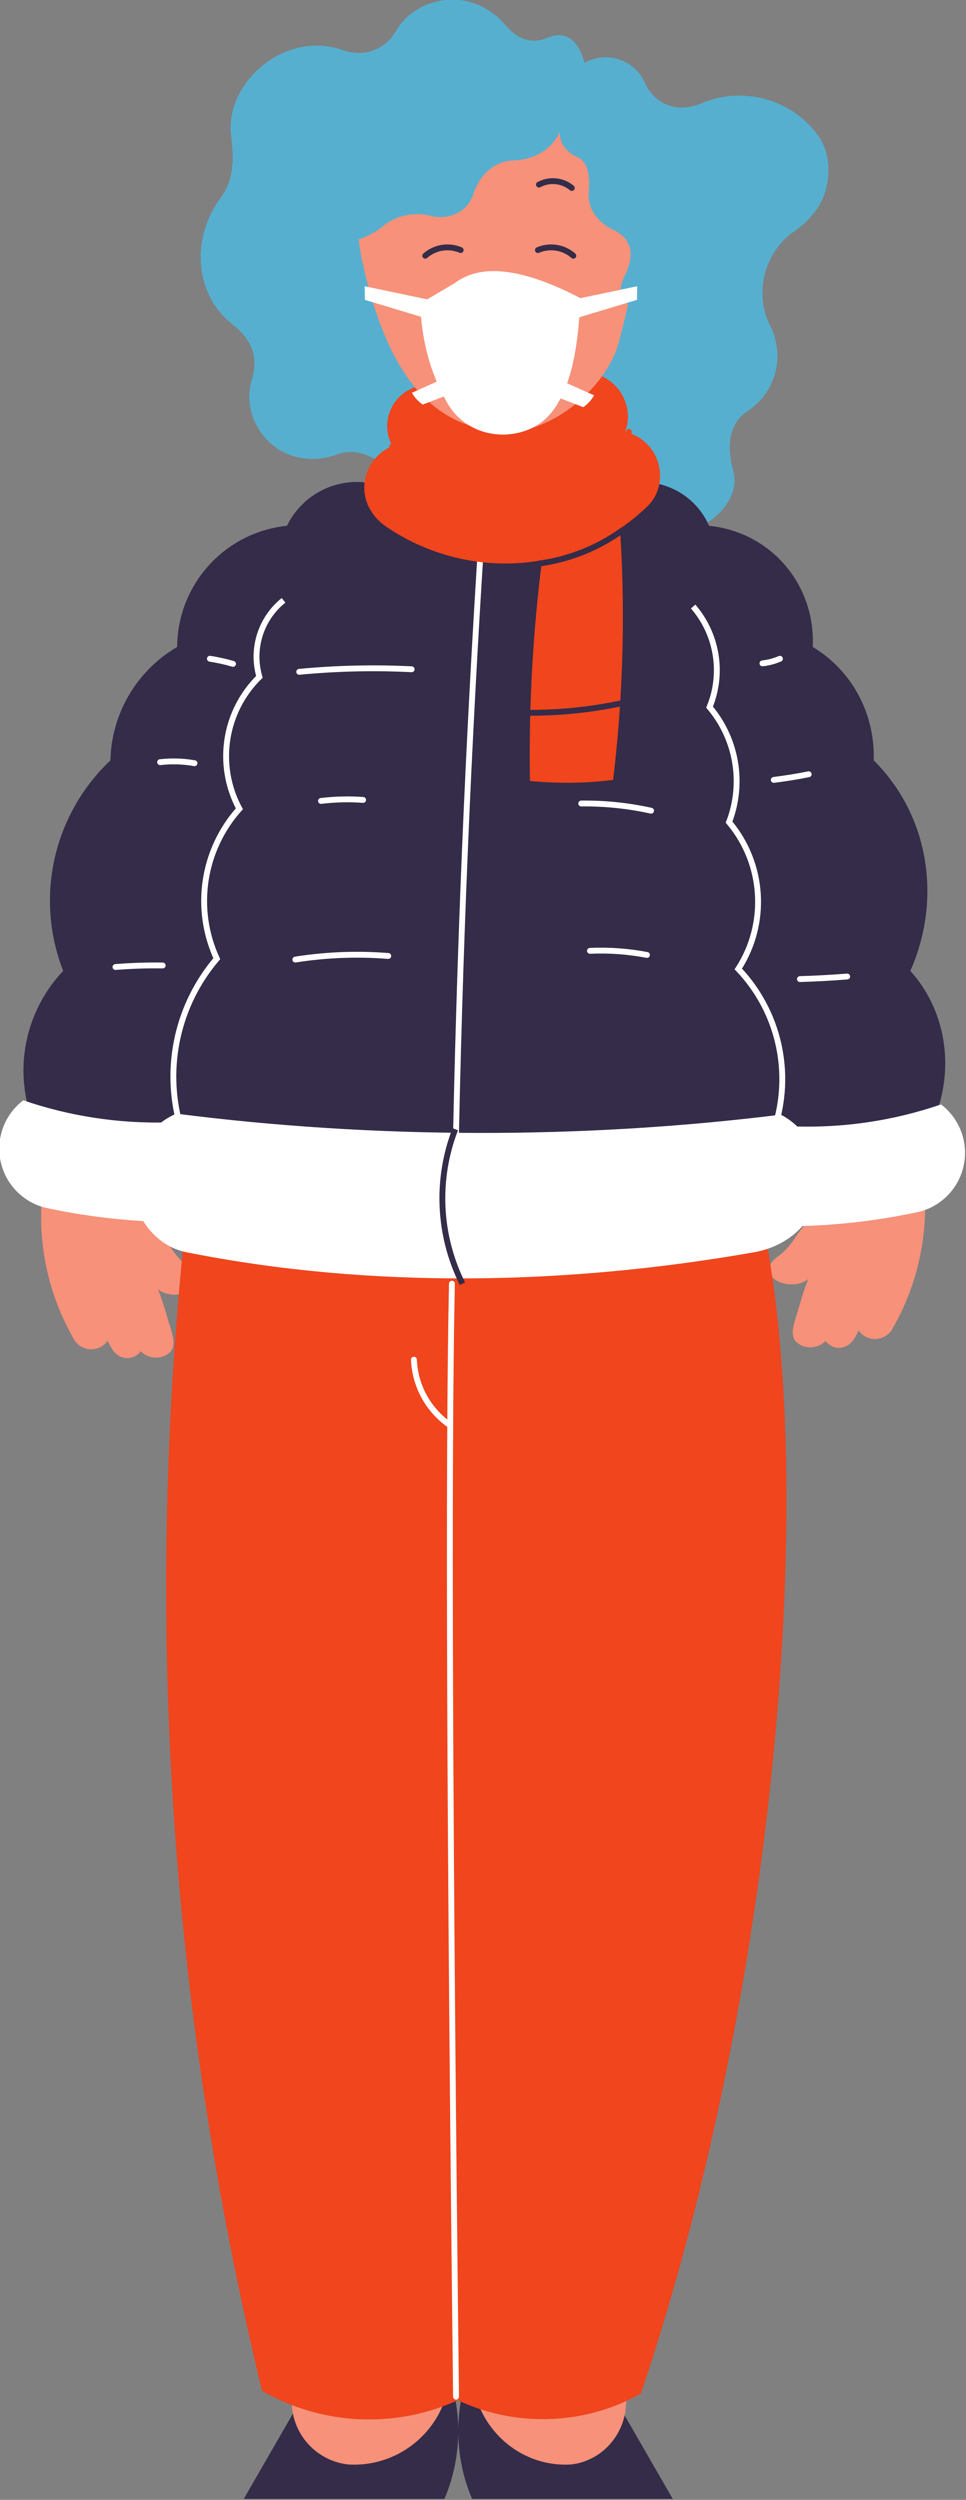 <?xml version="1.0" encoding="UTF-8" standalone="no"?>
<svg
   xmlns:dc="http://purl.org/dc/elements/1.1/"
   xmlns:cc="http://creativecommons.org/ns#"
   xmlns:rdf="http://www.w3.org/1999/02/22-rdf-syntax-ns#"
   xmlns:svg="http://www.w3.org/2000/svg"
   xmlns="http://www.w3.org/2000/svg"
   viewBox="0 0 197.837 511.892"
   height="511.892"
   width="197.837"
   xml:space="preserve"
   id="svg2"
   version="1.1"><rect x="0" y="0" width="197.837" height="511.892" fill="#808080" stroke="none"/><defs
     id="defs6" /><g
     transform="matrix(1.333,0,0,-1.333,-594.344,-279.558)"
     id="g10"><g
       transform="scale(0.1)"
       id="g12"><g
         transform="translate(2319.758,-6455.07)"
         id="g447"><path
           d="m 2614.41,694.27 c 71.96,-19.969 147.68,-22.411 220.8,-7.098 13.85,-55.961 9.13,-114.902 -13.4,-167.973 -205.57,0 -308.35,0 -308.35,0 67.3,116.723 100.95,175.071 100.95,175.071"
           style="fill:#342c49;fill-opacity:1;fill-rule:evenodd;stroke:none"
           id="path116" /><path
           d="m 3071.59,694.27 c -71.97,-19.969 -147.69,-22.411 -220.81,-7.098 -13.85,-55.961 -9.14,-114.902 13.4,-167.973 205.57,0 308.36,0 308.36,0 -67.31,116.723 -100.95,175.071 -100.95,175.071"
           style="fill:#342c49;fill-opacity:1;fill-rule:evenodd;stroke:none"
           id="path118" /><path
           d="m 2591.55,698.219 c 78.22,-16.59 159.04,-16.848 237.37,-0.77 -11.45,-75.758 -78.9,-130.199 -155.36,-125.39 -28.92,3.339 -54.83,19.39 -70.69,43.781 -15.85,24.41 -20.01,54.601 -11.32,82.379"
           style="fill:#f79179;fill-opacity:1;fill-rule:evenodd;stroke:none"
           id="path120" /><path
           d="m 3096.64,698.219 c -76.27,-16.59 -155.07,-16.848 -231.44,-0.77 11.16,-75.758 76.92,-130.199 151.47,-125.39 28.19,3.339 53.47,19.39 68.93,43.781 15.46,24.41 19.51,54.601 11.04,82.379"
           style="fill:#f79179;fill-opacity:1;fill-rule:evenodd;stroke:none"
           id="path122" /><path
           d="m 2327.19,2499.26 c -42.31,-3.71 -84.86,3.21 -123.83,20.11 -6.18,-75.48 10.57,-151.08 48.11,-216.86 4.76,-9.81 14.33,-16.36 25.18,-17.25 10.84,-0.9 21.37,4 27.67,12.89 5.81,-11.97 11.35,-21.8 22.45,-25.32 11.08,-3.51 20.84,0.33 28.41,9.17 11.89,-11.74 30.96,-13.09 43.76,-2.37 9.06,7.57 7.86,19.97 1.59,39.43 -5.65,17.52 -10.41,37.66 -18.92,58.36 14.53,-12.65 44.2,-10.49 55.99,3.55 8.91,10.65 3.4,22.11 -9.86,31.54 -10.93,7.76 -19.58,18.31 -26.82,29.58 -17.28,26.92 -43.35,47.07 -73.73,57.17"
           style="fill:#f79179;fill-opacity:1;fill-rule:evenodd;stroke:none"
           id="path124" /><path
           d="m 3435.24,2515.03 c 42.29,-3.7 84.86,3.21 123.82,20.12 6.19,-75.5 -10.57,-151.09 -48.1,-216.88 -4.76,-9.8 -14.33,-16.36 -25.18,-17.24 -10.86,-0.89 -21.37,4 -27.67,12.9 -5.81,-11.99 -11.36,-21.8 -22.46,-25.32 -11.07,-3.52 -20.83,0.32 -28.4,9.16 -11.9,-11.74 -30.98,-13.08 -43.77,-2.36 -9.05,7.56 -7.85,19.97 -1.58,39.42 5.65,17.51 10.39,37.67 18.92,58.35 -14.54,-12.65 -44.2,-10.48 -55.99,3.55 -8.92,10.66 -3.4,22.13 9.86,31.56 10.91,7.74 19.57,18.3 26.81,29.58 17.28,26.92 43.36,47.07 73.74,57.16"
           style="fill:#f79179;fill-opacity:1;fill-rule:evenodd;stroke:none"
           id="path126" /><path
           d="m 2973.63,3530.93 c -34.3,-32.42 -90.07,-28.21 -134.08,-11.13 -44.02,17.08 -66.77,58.44 -91.45,98.69 -26.11,42.6 -66.11,50.83 -89.91,41.79 -34.76,-13.18 -73.66,-9 -101.88,15.19 -28.24,24.21 -41.31,62.78 -30.59,98.37 11.08,36.91 -0.23,62.37 -30.77,86.76 -58.83,46.97 -61.87,133.86 -16.56,193.99 19.75,26.21 20.2,60.55 15.78,93.07 -5.83,42.86 16.54,84.85 50.68,111.44 34.14,26.58 79.85,36.78 120.45,21.83 31.55,-11.6 65.42,-0.05 82.01,29.18 16.6,29.23 48.54,46.44 82.12,48.15 33.58,1.72 64.86,-13.89 86.65,-39.47 20.55,-24.13 42.37,-28.09 64.26,-18.95 27.52,11.49 47.03,-2.83 56.79,-38.64 16.17,9.23 35.53,11.16 53.2,5.29 17.66,-5.85 32.05,-18.95 39.46,-36.04 7.07,-16.29 20.62,-28.95 37.41,-34.79 16.79,-5.82 34.51,-2.8 50.93,4.04 62.95,26.2 137.52,5.62 177.43,-49.69 16.7,-23.13 19.5,-53.61 12.7,-81.31 -6.82,-27.72 -25.49,-49.95 -48.97,-66.16 -46.27,-31.93 -62.22,-94.83 -37.07,-145.12 23.57,-47.15 8.59,-102.77 -35.48,-131.69 -29.52,-19.37 -30.89,-56.73 -21.3,-90.7 9.71,-34.41 -16.8,-69.32 -49.03,-84.81 -32.22,-15.51 -69.77,-8.71 -96.86,14.62 -22.07,18.98 -52.73,24.59 -81.07,17.99 -28.36,-6.59 -43.71,-31.9 -64.85,-51.9"
           style="fill:#57afcf;fill-opacity:1;fill-rule:evenodd;stroke:none"
           id="path128" /><path
           d="m 3115.73,3617.21 c 48.89,3.46 93.46,-23.09 112.55,-67.02 95.04,-9.84 163.74,-90.1 159.35,-186.13 60.3,-36.34 95.79,-102.32 93.71,-174.28 83.65,-82.93 105.89,-210.84 56.25,-323.34 52.86,-58.87 67.94,-143.5 39.31,-220.8 -233.88,-74.22 -1157.68,-75.37 -1391.33,0 -24.74,77.3 -5.38,161.93 50.46,220.8 -43.97,112.5 -15.25,240.41 72.56,323.34 1.57,71.96 40.39,137.94 102.53,174.28 0.46,96.03 73.23,176.29 168.75,186.13 21.31,43.93 67.22,70.48 115.94,67.02 190.61,-50.76 229.22,-50.1 419.92,0"
           style="fill:#342c49;fill-opacity:1;fill-rule:evenodd;stroke:none"
           id="path130" /><path
           d="m 2574.54,3435.64 c -34.99,-28.07 -49.61,-74.44 -37.07,-117.51 -54.21,-53.19 -66.76,-135.81 -30.78,-202.69 -56.4,-62.99 -70.04,-153.44 -34.7,-230.26 -59.93,-70.27 -81.21,-165.66 -56.78,-254.73"
           style="fill:none;stroke:#ffffff;stroke-width:9;stroke-linecap:butt;stroke-linejoin:miter;stroke-miterlimit:22.926;stroke-dasharray:none;stroke-opacity:1"
           id="path132" /><path
           d="m 3203.86,3426.15 c 36.85,-42.66 46.61,-102.41 25.23,-154.58 41.42,-49.03 52.9,-116.71 29.98,-176.65 53.69,-63.92 59.44,-155.38 14.18,-225.53 62.34,-65.57 83.57,-160.12 55.22,-246.05"
           style="fill:none;stroke:#ffffff;stroke-width:9;stroke-linecap:butt;stroke-linejoin:miter;stroke-miterlimit:22.926;stroke-dasharray:none;stroke-opacity:1"
           id="path134" /><path
           d="m 2879.41,3542.71 c -21.29,-327.7 -34.96,-655.85 -41,-984.19"
           style="fill:none;stroke:#ffffff;stroke-width:9;stroke-linecap:butt;stroke-linejoin:miter;stroke-miterlimit:22.926;stroke-dasharray:none;stroke-opacity:1"
           id="path136" /><path
           d="m 2384.95,3187.04 c 17.59,2.01 35.4,1.49 52.84,-1.59 m 160.87,140.38 c 57.39,5.49 115.12,6.8 172.71,3.94 m -309.94,16.17 c 11.98,-1.87 23.85,-4.49 35.49,-7.88 m 135.23,-210.55 c 21.46,2.57 43.11,3.1 64.66,1.57 M 2592.7,2883.82 c 47.21,7.45 95.12,9.3 142.74,5.52 m 309.93,7.89 c 29.33,1.32 58.7,-0.81 87.53,-6.3 m -100.93,232.62 c 36.06,0.44 72.04,-3.27 107.25,-11.05 m 228.74,-258.67 c 24.22,0.72 48.4,2.03 72.56,3.94 m -112.77,302.05 c 17.97,2.22 35.86,5.1 53.62,8.68 m -71,170.32 c 9.25,1.03 18.27,3.43 26.82,7.09 M 2316.34,2872.38 c 24.13,1.93 48.34,2.71 72.55,2.37"
           style="fill:none;stroke:#ffffff;stroke-width:9;stroke-linecap:round;stroke-linejoin:round;stroke-miterlimit:22.926;stroke-dasharray:none;stroke-opacity:1"
           id="path138" /><path
           d="m 2976.03,3529.63 c 39.12,6.89 77.42,17.72 114.36,32.36 9.75,-134.07 6.59,-268.75 -9.48,-402.21 -42.39,-5.28 -85.24,-5.81 -127.76,-1.56 -2.12,124.21 5.53,248.41 22.88,371.41"
           style="fill:#f0451d;fill-opacity:1;fill-rule:evenodd;stroke:none"
           id="path140" /><path
           d="m 2948.99,2478.36 c -173.57,-29.25 -351.39,-23.35 -522.96,17.35 -66.97,-605.19 -27.88,-1217.89 115.52,-1810.608 93.54,-53.723 207.23,-58.43 304.44,-12.641 41.33,601.519 75.65,1203.529 103,1805.899"
           style="fill:#f0451d;fill-opacity:1;fill-rule:evenodd;stroke:none"
           id="path142" /><path
           d="m 3307.8,2494.11 c -154.56,-18.31 -311.19,12.6 -447.6,88.34 -19.41,-1278.58 -16.52,-1912.36 -16.52,-1912.36 88.77,-41.488 195.11,-37.371 279.9,11.031 204.84,605.659 275.92,1396.099 184.22,1812.989"
           style="fill:#f0451d;fill-opacity:1;fill-rule:evenodd;stroke:none"
           id="path144" /><path
           d="m 2780.82,3764.33 c 38.64,-34.17 89.35,-51.41 140.8,-47.86 51.45,3.57 99.32,27.63 132.86,66.79 25.35,-7.46 44.16,-28.83 48.36,-54.92 4.21,-26.08 -7.67,-51.26 -28.65,-67.32 -91.23,-69.79 -216.02,-74.89 -311.5,-11.04 -20.84,13.92 -32.11,38.33 -28.19,63.08 3.93,24.75 22.1,44.85 46.32,51.27"
           style="fill:#f0451d;fill-opacity:1;fill-rule:evenodd;stroke:none"
           id="path146" /><path
           d="m 3088.39,3695.7 c -95.31,-82.92 -234.5,-91.34 -339.12,-20.48 -26.64,-7.45 -46.32,-30 -50.07,-57.39 -3.77,-27.41 9.88,-53.21 32.72,-68.79 125.28,-85.44 293.48,-74.19 402.2,31.55 19.08,18.54 23.79,47.47 13.98,72.19 -9.82,24.73 -33.13,41.5 -59.71,42.92"
           style="fill:#f0451d;fill-opacity:1;fill-rule:evenodd;stroke:none"
           id="path148" /><path
           d="m 2698.1,3944.55 c -20.58,86.94 -14.09,178.71 43.65,245.35 57.74,66.64 145.97,92.58 226.78,66.7 80.8,-25.87 147.61,-88.9 151.64,-187.9 3.25,-79.87 -4.12,-137.91 -30.91,-237.79 -18.04,-67.3 -99.73,-135.02 -166.42,-135.75 -141.27,-1.54 -195.71,126.7 -224.74,249.39"
           style="fill:#f79179;fill-opacity:1;fill-rule:evenodd;stroke:none"
           id="path150" /><path
           d="m 3008.33,4268.32 c -86.67,42.34 -189.96,30.97 -265.34,-29.22 -75.36,-60.19 -109.3,-158.4 -87.18,-252.3 26.59,-2.87 51.75,7.65 72.56,24.46 19.96,16.13 47.65,21.29 72.54,14.97 27.81,-7.06 57.08,6.47 65.46,33.91 8.51,27.95 32.3,50.52 61.51,51.26 30.28,0.76 58.32,15.83 70.97,43.37 -0.41,-17.03 10.76,-31.16 26.42,-37.86 15.95,-6.82 20.56,-26.05 18.13,-54.43 -1.92,-22.53 10.38,-44.35 38.27,-57.97 25.21,-12.31 34.57,-34.15 17.33,-69.79 -5.26,-10.89 -9.08,-22.39 -3.87,-33.3 5.21,-10.93 16.23,-17.91 28.34,-17.96 53.65,202.49 15.28,330.76 -115.14,384.86"
           style="fill:#57afcf;fill-opacity:1;fill-rule:evenodd;stroke:none"
           id="path152" /><path
           d="m 2792.29,3965.01 c 14.95,13.15 36.13,16.53 54.41,8.69"
           style="fill:none;stroke:#342c49;stroke-width:9;stroke-linecap:round;stroke-linejoin:round;stroke-miterlimit:22.926;stroke-dasharray:none;stroke-opacity:1"
           id="path154" /><path
           d="m 3019.8,3965.01 c -14.95,13.15 -36.13,16.53 -54.41,8.69"
           style="fill:none;stroke:#342c49;stroke-width:9;stroke-linecap:round;stroke-linejoin:round;stroke-miterlimit:22.926;stroke-dasharray:none;stroke-opacity:1"
           id="path156" /><path
           d="m 2784.79,4069.12 c 14.21,11.83 34.18,13.85 50.48,5.14"
           style="fill:#57afcf;fill-opacity:1;fill-rule:evenodd;stroke:none"
           id="path158" /><path
           d="m 3017.45,4069.12 c -14.21,11.83 -34.18,13.85 -50.48,5.14"
           style="fill:none;stroke:#342c49;stroke-width:9;stroke-linecap:round;stroke-linejoin:round;stroke-miterlimit:22.926;stroke-dasharray:none;stroke-opacity:1"
           id="path160" /><path
           d="m 2826.92,3737.55 c -27.35,46.61 -40.89,100.11 -42.16,154.15 35.49,21.04 53.23,31.56 53.23,31.56 40.32,30.36 104.47,22.6 192.42,-23.27 -3.47,-112.41 -28.48,-177.99 -73.75,-199.5 -46.74,-22.2 -103.56,-7.58 -129.74,37.06"
           style="fill:#ffffff;fill-opacity:1;fill-rule:evenodd;stroke:none"
           id="path162" /><path
           d="m 3015.82,3866.47 c -3.98,9.77 -3.83,20.71 0.39,30.37 67.83,14.21 101.74,21.29 101.74,21.29 -0.28,-13.68 -0.41,-20.63 -0.39,-20.89 -67.83,-20.52 -101.74,-30.77 -101.74,-30.77"
           style="fill:#ffffff;fill-opacity:1;fill-rule:evenodd;stroke:none"
           id="path164" /><path
           d="m 2998.07,3774.59 c -3.25,-8.12 -6,-16.4 -8.28,-24.85 30.22,-11.56 45.34,-17.35 45.34,-17.35 6.79,4.75 12.45,10.95 16.56,18.14 -35.75,16.03 -53.62,24.06 -53.62,24.06"
           style="fill:#ffffff;fill-opacity:1;fill-rule:evenodd;stroke:none"
           id="path166" /><path
           d="m 2801.31,3866.47 c 3.98,9.77 3.84,20.71 -0.39,30.37 -67.82,14.21 -101.73,21.29 -101.73,21.29 0.28,-13.68 0.41,-20.63 0.38,-20.89 67.82,-20.52 101.74,-30.77 101.74,-30.77"
           style="fill:#ffffff;fill-opacity:1;fill-rule:evenodd;stroke:none"
           id="path168" /><path
           d="m 2825.37,3778.54 c 3.25,-8.13 6,-16.41 8.28,-24.85 -30.22,-11.57 -45.34,-17.34 -45.34,-17.34 -6.79,4.73 -12.45,10.94 -16.56,18.13 35.75,16.04 53.62,24.06 53.62,24.06"
           style="fill:#ffffff;fill-opacity:1;fill-rule:evenodd;stroke:none"
           id="path170" /><path
           d="m 2741.6,3671.44 c 44.61,-54.82 112.59,-85.24 183.19,-81.97 70.61,3.25 140.99,46.13 180.36,104.83"
           style="fill:none;stroke:#f0451d;stroke-width:9;stroke-linecap:round;stroke-linejoin:round;stroke-miterlimit:22.926;stroke-dasharray:none;stroke-opacity:1"
           id="path172" /><path
           d="m 2952.13,3262.89 c 46.88,-0.09 93.66,4.68 139.59,14.19"
           style="fill:none;stroke:#342c49;stroke-width:9;stroke-linecap:round;stroke-linejoin:round;stroke-miterlimit:22.926;stroke-dasharray:none;stroke-opacity:1"
           id="path174" /><path
           d="m 2966.31,3491.98 c 46.51,6.47 89.5,23.23 127.77,50.46"
           style="fill:none;stroke:#342c49;stroke-width:9;stroke-linecap:round;stroke-linejoin:round;stroke-miterlimit:22.926;stroke-dasharray:none;stroke-opacity:1"
           id="path176" /><path
           d="m 2390.78,2480.7 c -24.92,48.57 -22.53,106.64 6.3,152.99 -75.56,-2.09 -150.87,9.39 -222.38,33.91 -28.48,-21.67 -42.09,-57.69 -35.04,-92.78 7.05,-35.09 33.52,-63.07 68.16,-72.04 60.16,-13.06 121.41,-20.45 182.96,-22.08"
           style="fill:#ffffff;fill-opacity:1;fill-rule:evenodd;stroke:none"
           id="path178" /><path
           d="m 3368.63,2474.4 c 24.92,48.56 22.54,106.64 -6.3,152.98 75.56,-2.09 150.89,9.39 222.39,33.91 28.48,-21.66 42.09,-57.69 35.05,-92.77 -7.07,-35.09 -33.53,-63.08 -68.17,-72.05 -60.17,-13.05 -121.42,-20.45 -182.97,-22.07"
           style="fill:#ffffff;fill-opacity:1;fill-rule:evenodd;stroke:none"
           id="path180" /><path
           d="m 2409.7,2647.12 c 304.71,-38.99 624.14,-39.5 928.96,-1.54 43.78,-23.16 67.26,-72.26 57.84,-120.88 -9.43,-48.63 -50.08,-81.89 -98.86,-90.48 -285.16,-50.22 -588.24,-56.8 -872.17,-0.03 -47.09,9.41 -79.82,52.97 -83.36,100.88 -3.54,47.9 23.55,92.85 67.59,112.05"
           style="fill:#ffffff;fill-opacity:1;fill-rule:evenodd;stroke:none"
           id="path182" /><path
           d="m 2838.41,2623.2 c -29.88,-77.15 -25.88,-163.32 11.04,-237.36"
           style="fill:none;stroke:#342c49;stroke-width:9;stroke-linecap:butt;stroke-linejoin:miter;stroke-miterlimit:22.926;stroke-dasharray:none;stroke-opacity:1"
           id="path184" /><path
           d="m 2833.26,2385.89 c -5.75,-269.18 -3.63,-839.06 6.32,-1709.671"
           style="fill:none;stroke:#ffffff;stroke-width:9;stroke-linecap:round;stroke-linejoin:round;stroke-miterlimit:22.926;stroke-dasharray:none;stroke-opacity:1"
           id="path186" /><path
           d="m 2774.89,2269.19 c 1.59,-39.62 21.37,-76.29 53.63,-99.36"
           style="fill:none;stroke:#ffffff;stroke-width:9;stroke-linecap:round;stroke-linejoin:round;stroke-miterlimit:22.926;stroke-dasharray:none;stroke-opacity:1"
           id="path188" /></g></g></g></svg>

